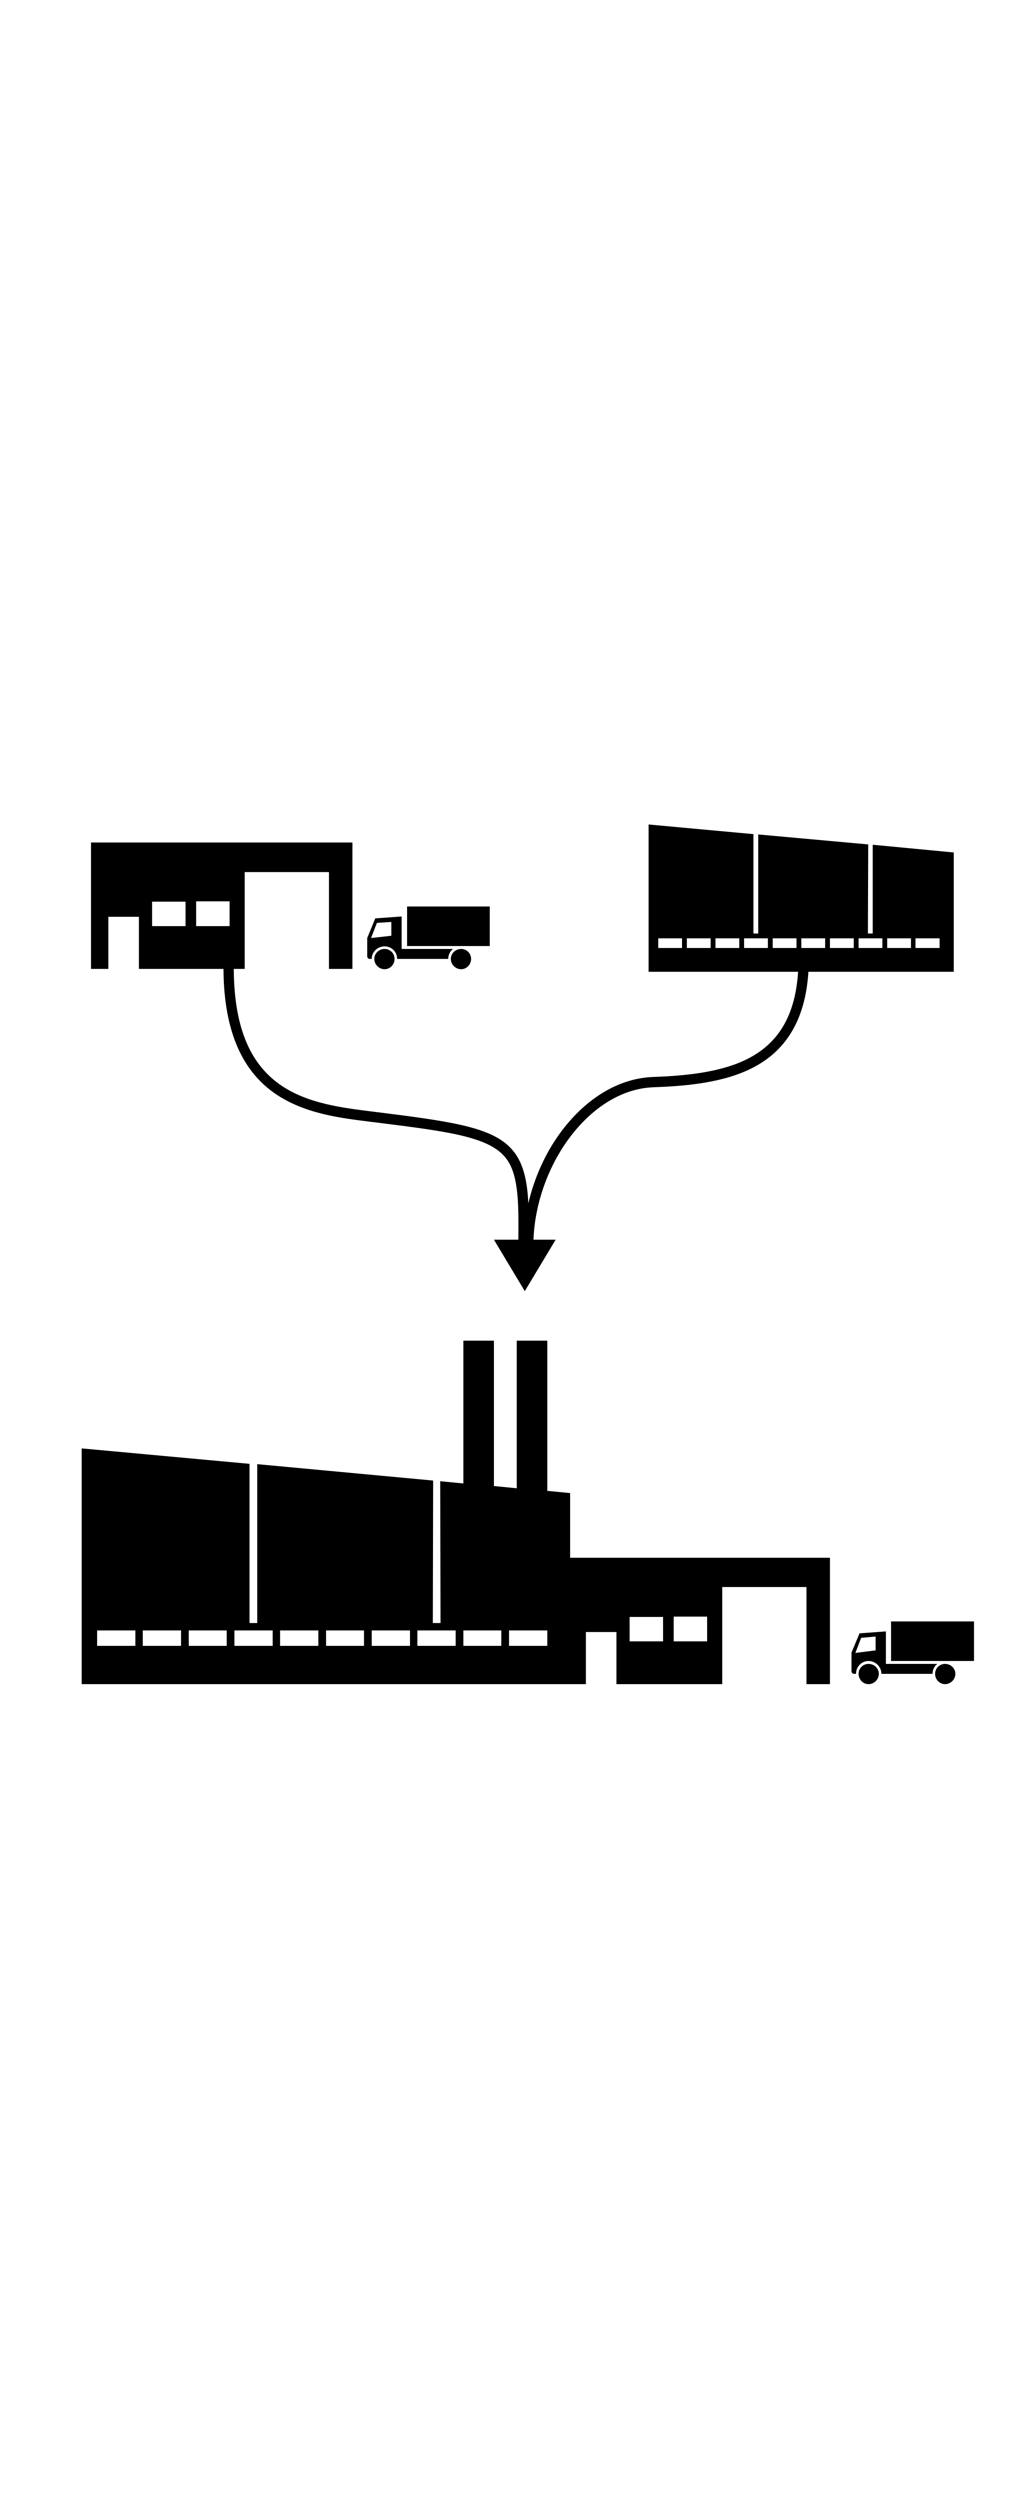 <?xml version="1.0" ?>
<svg xmlns="http://www.w3.org/2000/svg" xmlns:cc="http://creativecommons.org/ns#" xmlns:dc="http://purl.org/dc/elements/1.1/" xmlns:ev="http://www.w3.org/2001/xml-events" xmlns:inkscape="http://www.inkscape.org/namespaces/inkscape" xmlns:rdf="http://www.w3.org/1999/02/22-rdf-syntax-ns#" xmlns:sodipodi="http://sodipodi.sourceforge.net/DTD/sodipodi-0.dtd" xmlns:svg="http://www.w3.org/2000/svg" xmlns:xlink="http://www.w3.org/1999/xlink" baseProfile="full" height="600px" version="1.1" viewBox="0 0 80 80" width="247px" x="0px" y="0px">
	<defs/>
	<path d="M 63.031,8.656 L 63.031,22.969 L 77.562,22.969 C 77.287,27.178 75.708,29.601 73.312,31.062 C 70.809,32.59 67.317,33.055 63.5,33.188 C 59.86,33.314 56.649,35.567 54.375,38.719 C 52.95,40.694 51.916,43.03 51.344,45.469 C 51.326,45.154 51.309,44.823 51.281,44.531 C 51.098,42.629 50.655,41.19 49.656,40.125 C 48.658,39.06 47.173,38.413 45.031,37.906 C 42.89,37.399 40.065,37.033 36.281,36.562 C 33.277,36.189 29.843,35.78 27.219,33.938 C 24.639,32.126 22.745,28.913 22.719,22.688 L 23.781,22.688 L 23.781,13.281 L 31.969,13.281 L 31.969,22.688 L 34.25,22.688 L 34.25,10.406 L 8.844,10.406 L 8.844,22.688 L 10.531,22.688 L 10.531,17.625 L 13.5,17.625 L 13.5,22.688 L 21.719,22.688 C 21.745,29.136 23.803,32.747 26.656,34.75 C 29.555,36.786 33.161,37.19 36.156,37.562 C 39.936,38.032 42.757,38.388 44.812,38.875 C 46.868,39.362 48.141,39.963 48.938,40.812 C 49.734,41.662 50.108,42.827 50.281,44.625 C 50.393,45.784 50.392,47.294 50.375,49.0 L 48.0,49.0 L 51.0,54.0 L 54.0,49.0 L 51.844,49.0 C 51.969,45.581 53.207,42.056 55.188,39.312 C 57.332,36.341 60.284,34.3 63.531,34.188 C 67.408,34.053 71.073,33.597 73.844,31.906 C 76.514,30.277 78.284,27.467 78.562,22.969 L 92.688,22.969 L 92.688,11.375 L 84.812,10.625 L 84.812,19.25 L 84.344,19.25 L 84.375,10.594 L 73.688,9.625 L 73.688,19.25 L 73.219,19.25 L 73.219,9.594 L 63.031,8.656 M 19.062,16.125 L 22.312,16.125 L 22.312,18.531 L 19.062,18.531 L 19.062,16.125 M 14.781,16.156 L 18.031,16.156 L 18.031,18.531 L 14.781,18.531 L 14.781,16.156 M 39.562,16.625 L 39.562,20.469 L 47.594,20.469 L 47.594,16.625 L 39.562,16.625 M 39.031,17.594 L 36.469,17.781 C 36.469,17.781 35.889,19.195 35.688,19.688 L 35.688,21.0 L 35.688,21.469 C 35.688,21.606 35.801,21.719 35.938,21.719 L 36.125,21.719 C 36.125,21.033 36.69,20.5 37.375,20.5 C 38.061,20.5 38.594,21.033 38.594,21.719 L 43.562,21.719 C 43.562,21.32 43.739,20.977 44.031,20.75 L 39.031,20.75 L 39.031,17.594 M 38.031,18.125 L 38.031,19.469 L 36.062,19.688 L 36.625,18.219 L 38.031,18.125 M 63.969,19.719 L 66.281,19.719 L 66.281,20.656 L 63.969,20.656 L 63.969,19.719 M 66.75,19.719 L 69.062,19.719 L 69.062,20.656 L 66.75,20.656 L 66.75,19.719 M 69.531,19.719 L 71.844,19.719 L 71.844,20.656 L 69.531,20.656 L 69.531,19.719 M 72.312,19.719 L 74.625,19.719 L 74.625,20.656 L 72.312,20.656 L 72.312,19.719 M 75.094,19.719 L 77.406,19.719 L 77.406,20.656 L 75.094,20.656 L 75.094,19.719 M 77.875,19.719 L 80.188,19.719 L 80.188,20.656 L 77.875,20.656 L 77.875,19.719 M 80.656,19.719 L 82.969,19.719 L 82.969,20.656 L 80.656,20.656 L 80.656,19.719 M 83.438,19.719 L 85.75,19.719 L 85.75,20.656 L 83.438,20.656 L 83.438,19.719 M 86.219,19.719 L 88.531,19.719 L 88.531,20.656 L 86.219,20.656 L 86.219,19.719 M 88.969,19.719 L 91.312,19.719 L 91.312,20.656 L 88.969,20.656 L 88.969,19.719 M 37.375,20.75 C 36.833,20.75 36.375,21.177 36.375,21.719 C 36.375,22.26 36.833,22.719 37.375,22.719 C 37.917,22.719 38.344,22.26 38.344,21.719 C 38.344,21.177 37.917,20.75 37.375,20.75 M 44.812,20.75 C 44.271,20.75 43.812,21.177 43.812,21.719 C 43.812,22.26 44.271,22.719 44.812,22.719 C 45.354,22.719 45.781,22.26 45.781,21.719 C 45.781,21.177 45.354,20.75 44.812,20.75 M 45.031,58.812 L 45.031,72.688 L 42.781,72.469 L 42.812,86.25 L 42.062,86.25 L 42.094,72.406 L 25.0,70.812 L 25.0,86.25 L 24.25,86.25 L 24.25,70.781 L 7.938,69.281 L 7.938,92.188 L 55.219,92.188 L 55.406,92.188 L 56.938,92.188 L 56.938,87.125 L 59.906,87.125 L 59.906,92.188 L 70.188,92.188 L 70.188,82.75 L 78.375,82.75 L 78.375,92.188 L 80.656,92.188 L 80.656,79.906 L 55.406,79.906 L 55.406,73.625 L 53.188,73.406 L 53.188,58.812 L 50.219,58.812 L 50.219,73.156 L 48.0,72.938 L 48.0,58.812 L 45.031,58.812 M 65.469,85.625 L 68.719,85.625 L 68.719,88.031 L 65.469,88.031 L 65.469,85.625 M 61.188,85.656 L 64.438,85.656 L 64.438,88.031 L 61.188,88.031 L 61.188,85.656 M 86.594,86.094 L 86.594,89.938 L 94.656,89.938 L 94.656,86.094 L 86.594,86.094 M 9.438,86.969 L 13.156,86.969 L 13.156,88.469 L 9.438,88.469 L 9.438,86.969 M 13.875,86.969 L 17.594,86.969 L 17.594,88.469 L 13.875,88.469 L 13.875,86.969 M 18.344,86.969 L 22.031,86.969 L 22.031,88.469 L 18.344,88.469 L 18.344,86.969 M 22.781,86.969 L 26.5,86.969 L 26.5,88.469 L 22.781,88.469 L 22.781,86.969 M 27.219,86.969 L 30.938,86.969 L 30.938,88.469 L 27.219,88.469 L 27.219,86.969 M 31.688,86.969 L 35.375,86.969 L 35.375,88.469 L 31.688,88.469 L 31.688,86.969 M 36.125,86.969 L 39.844,86.969 L 39.844,88.469 L 36.125,88.469 L 36.125,86.969 M 40.562,86.969 L 44.281,86.969 L 44.281,88.469 L 40.562,88.469 L 40.562,86.969 M 45.031,86.969 L 48.719,86.969 L 48.719,88.469 L 45.031,88.469 L 45.031,86.969 M 49.469,86.969 L 53.188,86.969 L 53.188,88.469 L 49.469,88.469 L 49.469,86.969 M 86.094,87.062 L 83.531,87.25 C 83.531,87.25 82.951,88.633 82.75,89.125 L 82.75,90.469 L 82.75,90.938 C 82.75,91.074 82.863,91.188 83.0,91.188 L 83.188,91.188 C 83.188,90.502 83.721,89.938 84.406,89.938 C 85.092,89.938 85.656,90.502 85.656,91.188 L 90.625,91.188 C 90.625,90.788 90.801,90.446 91.094,90.219 L 86.094,90.219 L 86.094,87.062 M 85.094,87.562 L 85.094,88.906 L 83.125,89.156 L 83.688,87.688 L 85.094,87.562 M 84.406,90.219 C 83.865,90.219 83.438,90.646 83.438,91.188 C 83.438,91.729 83.865,92.188 84.406,92.188 C 84.948,92.188 85.406,91.729 85.406,91.188 C 85.406,90.646 84.948,90.219 84.406,90.219 M 91.844,90.219 C 91.302,90.219 90.875,90.646 90.875,91.188 C 90.875,91.729 91.302,92.188 91.844,92.188 C 92.385,92.188 92.844,91.729 92.844,91.188 C 92.844,90.646 92.385,90.219 91.844,90.219" fill="#000000" fill-opacity="1" stroke="none" transform="scale(0.8,0.8)"/>
	<path d="M 99.944,34.587 L 82.917,34.587 C 85.377,36.497 86.962,39.481 86.962,42.837 L 89.399,42.837 L 93.721,42.837 L 99.965,40.626 L 99.944,34.587" fill="#000000" stroke="none"/>
	<path d="M 303.512,757.151 L 326.164,757.151 L 326.164,881.739 L 303.512,881.739 L 303.512,757.151" fill="#000000" fill-opacity="1" stroke="none"/>
	<path d="M 343.153,757.151 L 365.805,757.151 L 365.805,881.739 L 343.153,881.739 L 343.153,757.151" fill="#000000" fill-opacity="1" stroke="none"/>
	<path d="M 99.944,34.587 L 82.917,34.587 C 85.377,36.497 86.962,39.481 86.962,42.837 L 89.399,42.837 L 93.721,42.837 L 99.965,40.626 L 99.944,34.587" fill="#000000" stroke="none"/>
</svg>
